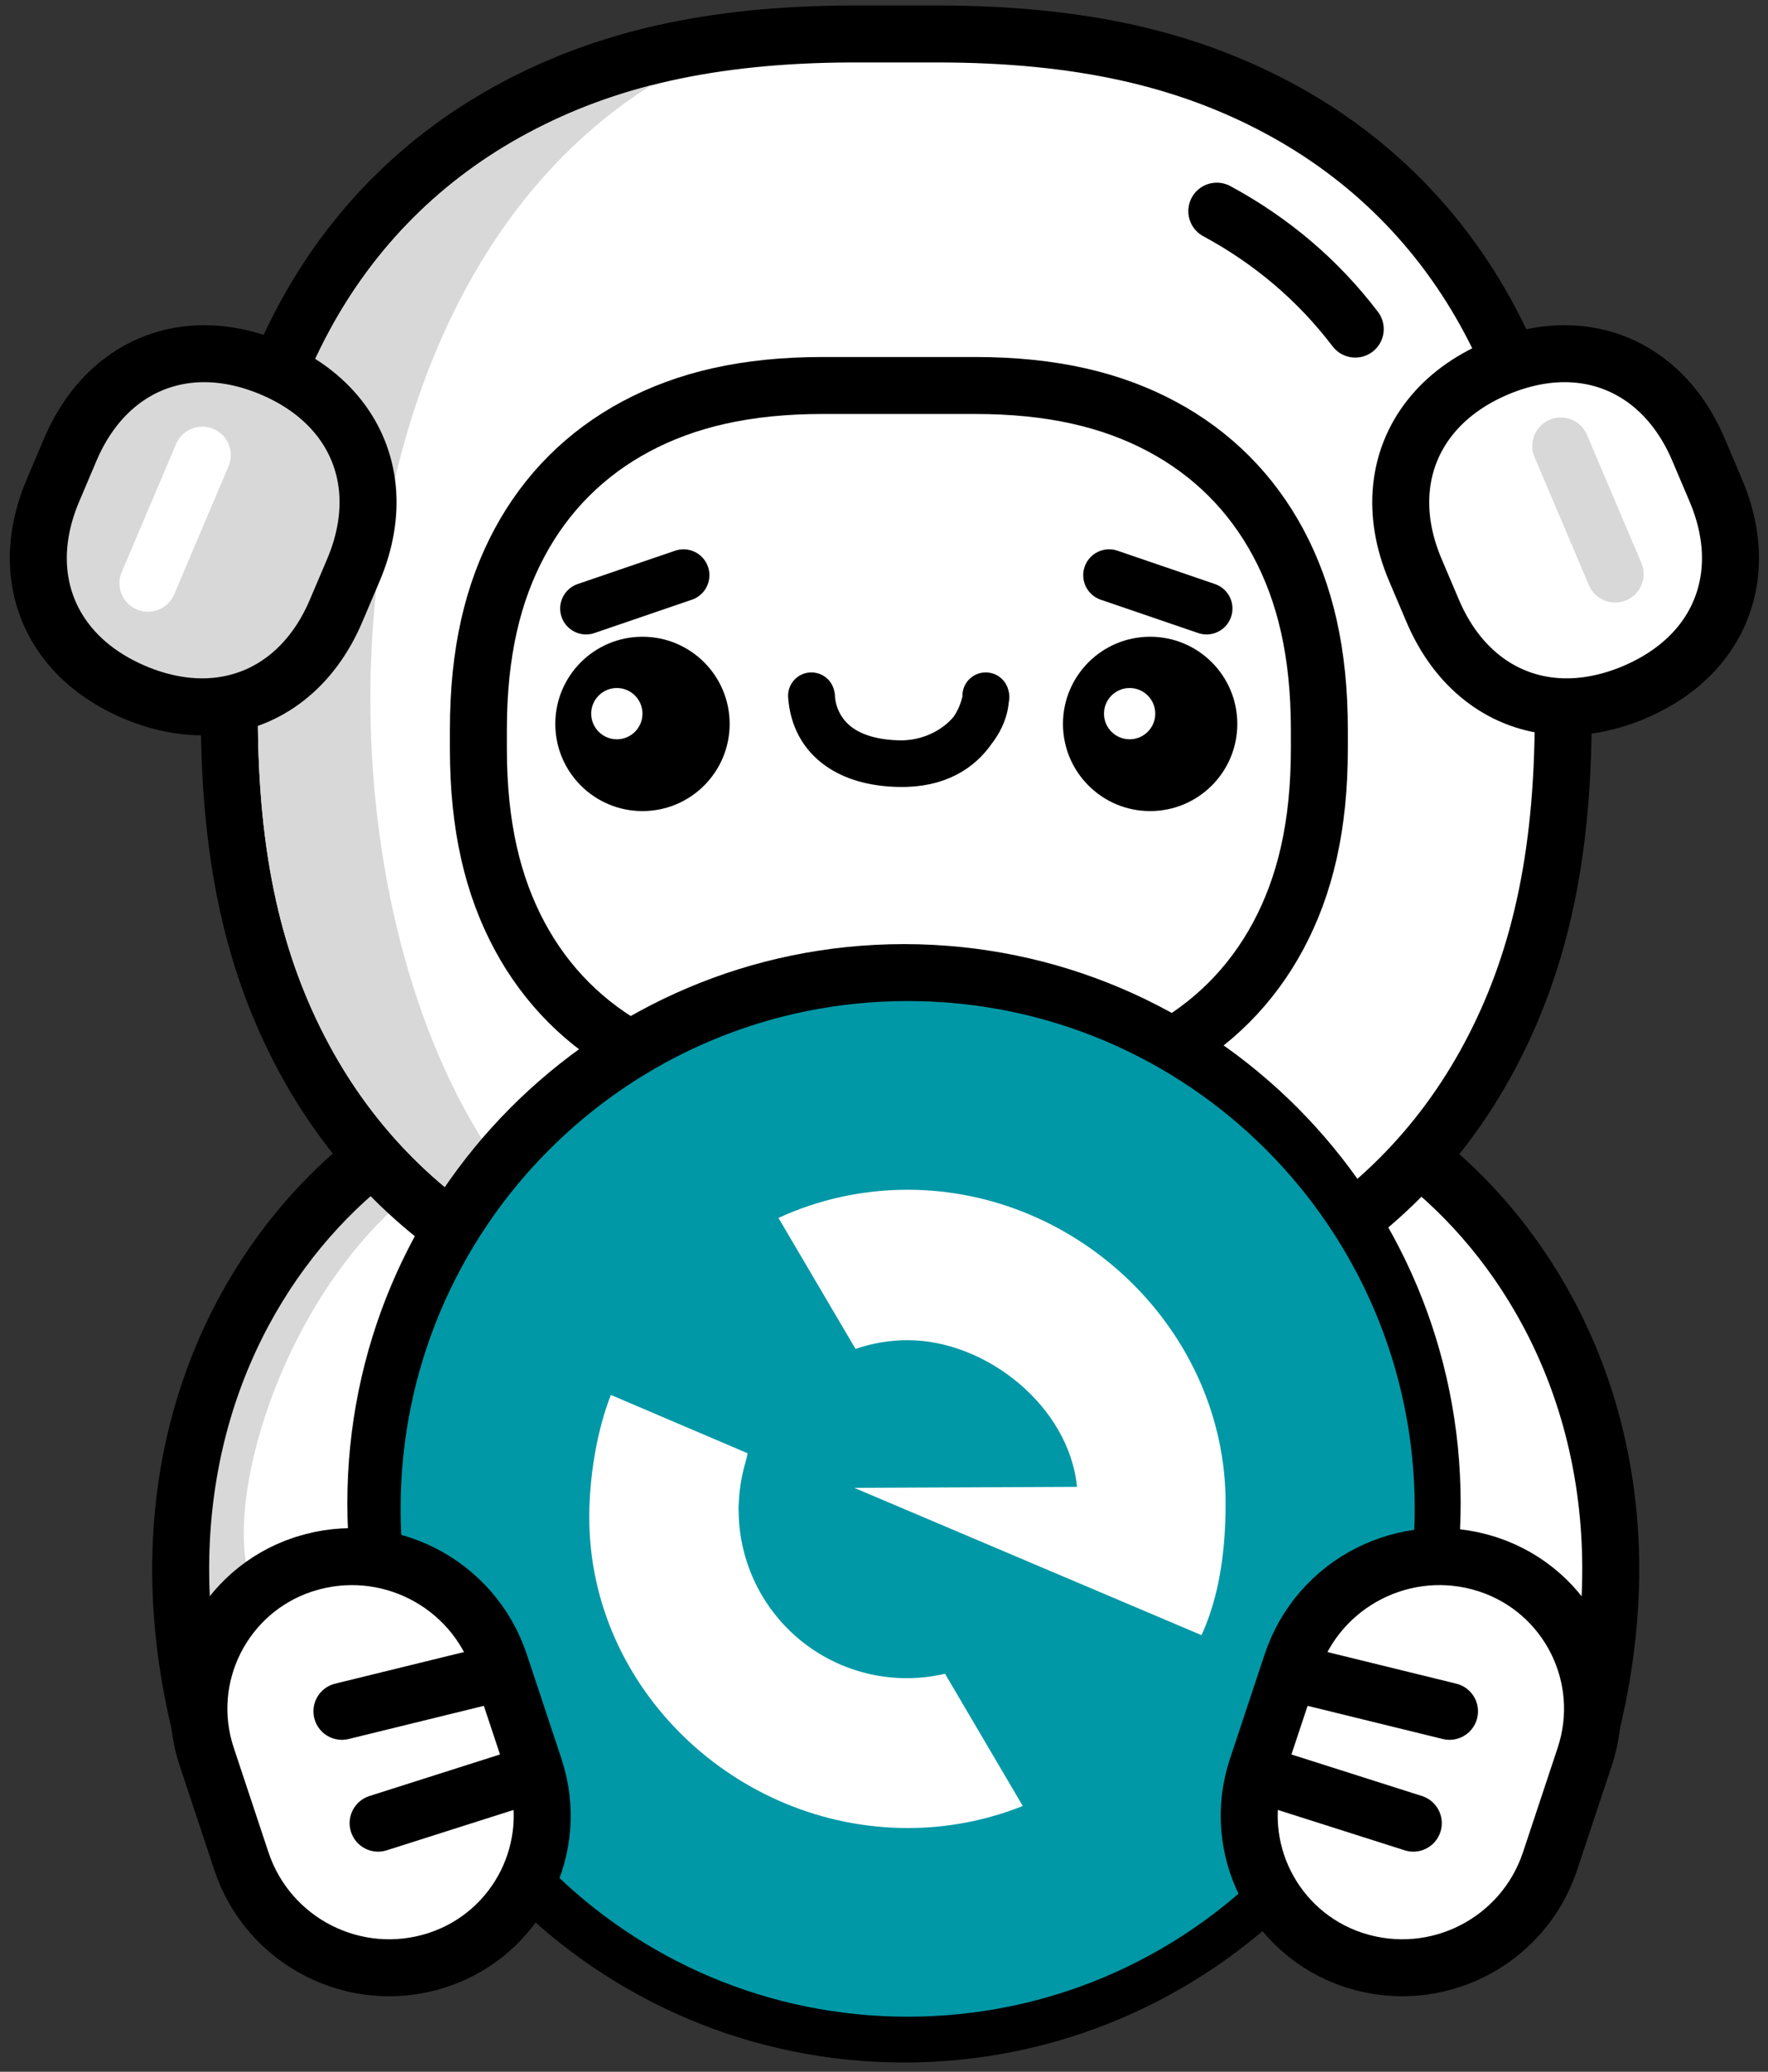 <?xml version="1.0" encoding="UTF-8"?>
<svg width="128px" height="150px" viewBox="0 0 128 150" version="1.1" xmlns="http://www.w3.org/2000/svg" xmlns:xlink="http://www.w3.org/1999/xlink">
    <rect x="0" y="0" width="128" height="150" fill="#333333" stroke="none"/>
    <!-- Generator: Sketch 61.2 (89653) - https://sketch.com -->
    <title>Elements/Cosmonaut/cosmonaut_3_logo</title>
    <desc>Created with Sketch.</desc>
    <g id="Home" stroke="none" stroke-width="1" fill="none" fill-rule="evenodd">
        <g id="Desktop" transform="translate(-112, -2540)">
            <g id="Own-funds" transform="translate(0, 2451)">
                <g id="Elements/Cosmonaut/cosmonaut_3_logo" transform="translate(80, 69)">
                    <g id="Group-66" transform="translate(34.5, 24.375)">
                        <g id="Group-5" transform="translate(10.125, 73.5)">
                            <path d="M28.264,0.154 C26.329,5.322 26.604,11.273 31.575,21.341 C20.051,29.249 24.514,35.745 29.5,43.549 C7.065,55.99 4.841,56.027 4.841,56.027 C-8.874,23.395 12.56,1.074 28.264,0.154 Z" id="Fill-2" fill="#FFFFFF"></path>
                            <path d="M21.976,1.973 C22.524,4.265 21.301,3.424 21.796,5.637 C8.76,11.515 2.531,31.752 5.949,37.616 C-0.336,43.071 4.607,53.375 4.607,53.375 C-7.946,30.263 7.612,3.188 21.976,1.973 Z" id="Fill-3" fill="#D8D8D8"></path>
                            <path d="M28.264,0.154 C26.329,5.322 26.604,11.273 31.575,21.341 C20.051,29.249 24.514,35.745 29.5,43.549 C7.065,55.99 4.841,56.027 4.841,56.027 C-8.874,23.395 12.56,1.074 28.264,0.154 Z" id="Stroke-4" stroke="#000000" stroke-width="4.125" stroke-linejoin="round"></path>
                        </g>
                        <g id="Group-8" transform="translate(82.875, 73.5)">
                            <path d="M3.432,0.154 C5.366,5.322 5.091,11.273 0.12,21.341 C11.644,29.249 7.182,35.745 2.196,43.549 C24.63,55.99 26.854,56.027 26.854,56.027 C40.57,23.395 19.136,1.074 3.432,0.154 Z" id="Fill-6" fill="#FFFFFF"></path>
                            <path d="M3.432,0.154 C5.366,5.322 5.091,11.273 0.12,21.341 C11.644,29.249 7.182,35.745 2.196,43.549 C24.63,55.99 26.854,56.027 26.854,56.027 C40.57,23.395 19.136,1.074 3.432,0.154 Z" id="Stroke-7" stroke="#000000" stroke-width="4.125" stroke-linejoin="round"></path>
                        </g>
                        <g id="Group-12" transform="translate(16.125, 0)">
                            <path d="M42.999,0.146 C42.999,0.146 49.177,0.146 49.177,0.146 C59.371,0.146 66.692,1.921 72.925,5.255 C79.155,8.585 84.048,13.478 87.378,19.707 C90.712,25.941 92.487,33.262 92.487,43.456 C92.487,43.456 92.487,47.421 92.487,47.421 C92.487,57.616 90.712,64.937 87.378,71.17 C84.048,77.4 79.155,82.293 72.925,85.623 C66.692,88.957 59.371,90.731 49.177,90.731 C49.177,90.731 43.355,90.731 43.355,90.731 C33.161,90.731 25.84,88.957 19.606,85.623 C13.377,82.293 8.484,77.4 5.154,71.17 C1.82,64.937 0.045,57.616 0.045,47.421 C0.045,47.421 0.045,43.456 0.045,43.456 C0.045,33.262 1.82,25.941 5.154,19.707 C8.484,13.478 13.377,8.585 19.606,5.255 C25.766,1.962 32.99,0.187 42.999,0.146 Z" id="Stroke-10" stroke="#000000" stroke-width="8.25"></path>
                            <path d="M42.999,0.146 C42.999,0.146 49.177,0.146 49.177,0.146 C59.371,0.146 66.692,1.921 72.925,5.255 C79.155,8.585 84.048,13.478 87.378,19.707 C90.712,25.941 92.487,33.262 92.487,43.456 C92.487,43.456 92.487,47.421 92.487,47.421 C92.487,57.616 90.712,64.937 87.378,71.17 C84.048,77.4 79.155,82.293 72.925,85.623 C66.692,88.957 59.371,90.731 49.177,90.731 C49.177,90.731 43.355,90.731 43.355,90.731 C33.161,90.731 25.84,88.957 19.606,85.623 C13.377,82.293 8.484,77.4 5.154,71.17 C1.82,64.937 0.045,57.616 0.045,47.421 C0.045,47.421 0.045,43.456 0.045,43.456 C0.045,33.262 1.82,25.941 5.154,19.707 C8.484,13.478 13.377,8.585 19.606,5.255 C25.766,1.962 32.99,0.187 42.999,0.146 Z" id="Fill-9" fill="#FFFFFF"></path>
                            <path d="M28.695,89.119 C25.348,88.272 22.37,87.101 19.606,85.623 C13.377,82.293 8.484,77.4 5.154,71.17 C1.82,64.937 0.045,57.616 0.045,47.421 C0.045,47.421 0.045,43.456 0.045,43.456 C0.045,33.262 1.82,25.941 5.154,19.707 C8.484,13.478 13.377,8.585 19.606,5.255 C22.318,3.805 25.236,2.65 28.507,1.807 C-1.324,20.603 4.245,80.003 28.695,89.119 Z" id="Fill-11" fill="#D8D8D8"></path>
                        </g>
                        <g id="Group-15" transform="translate(85.5, 10.875)">
                            <path d="M0.094,0.038 C4.074,2.187 7.441,5.057 10.118,8.576" id="Fill-13" fill="#FFFFFF"></path>
                            <path d="M0.094,0.038 C4.074,2.187 7.441,5.057 10.118,8.576" id="Stroke-14" stroke="#000000" stroke-width="4.125" stroke-linecap="round"></path>
                        </g>
                        <g id="Group-18" transform="translate(0, 21)">
                            <path d="M17.188,1.291 C19.245,2.163 20.879,3.392 22.044,4.87 C23.206,6.347 23.904,8.074 24.094,9.948 C24.283,11.82 23.96,13.839 23.087,15.896 C23.087,15.896 21.836,18.84 21.836,18.84 C20.964,20.9 19.735,22.53 18.257,23.696 C16.78,24.862 15.054,25.56 13.179,25.749 C11.308,25.938 9.292,25.615 7.231,24.743 C5.175,23.867 3.541,22.642 2.379,21.164 C1.213,19.686 0.515,17.956 0.326,16.085 C0.137,14.214 0.46,12.195 1.332,10.138 C1.332,10.138 2.583,7.19 2.583,7.19 C3.456,5.133 4.685,3.5 6.162,2.338 C7.64,1.172 9.366,0.474 11.241,0.285 C13.112,0.096 15.128,0.419 17.188,1.291 Z" id="Fill-16" fill="#D8D8D8"></path>
                            <path d="M17.188,1.291 C19.245,2.163 20.879,3.392 22.044,4.87 C23.206,6.347 23.904,8.074 24.094,9.948 C24.283,11.82 23.96,13.839 23.087,15.896 C23.087,15.896 21.836,18.84 21.836,18.84 C20.964,20.9 19.735,22.53 18.257,23.696 C16.78,24.862 15.054,25.56 13.179,25.749 C11.308,25.938 9.292,25.615 7.231,24.743 C5.175,23.867 3.541,22.642 2.379,21.164 C1.213,19.686 0.515,17.956 0.326,16.085 C0.137,14.214 0.46,12.195 1.332,10.138 C1.332,10.138 2.583,7.19 2.583,7.19 C3.456,5.133 4.685,3.5 6.162,2.338 C7.64,1.172 9.366,0.474 11.241,0.285 C13.112,0.096 15.128,0.419 17.188,1.291 Z" id="Stroke-17" stroke="#000000" stroke-width="4.125"></path>
                        </g>
                        <line x1="12.147" y1="28.578" x2="8.21" y2="37.853" id="Stroke-19" stroke="#FFFFFF" stroke-width="4.125" stroke-linecap="round" stroke-linejoin="round"></line>
                        <g id="Group-22" transform="translate(98.625, 21)">
                            <path d="M7.243,1.291 C5.186,2.163 3.553,3.392 2.391,4.87 C1.225,6.347 0.527,8.074 0.338,9.948 C0.148,11.82 0.471,13.839 1.344,15.896 C1.344,15.896 2.595,18.84 2.595,18.84 C3.467,20.9 4.696,22.53 6.174,23.696 C7.651,24.862 9.378,25.56 11.253,25.749 C13.124,25.938 15.14,25.615 17.2,24.743 C19.257,23.867 20.89,22.642 22.056,21.164 C23.218,19.686 23.916,17.956 24.105,16.085 C24.295,14.214 23.972,12.195 23.099,10.138 C23.099,10.138 21.848,7.19 21.848,7.19 C20.976,5.133 19.747,3.5 18.269,2.338 C16.792,1.172 15.065,0.474 13.19,0.285 C11.319,0.096 9.303,0.419 7.243,1.291 Z" id="Fill-20" fill="#FFFFFF"></path>
                            <path d="M7.243,1.291 C5.186,2.163 3.553,3.392 2.391,4.87 C1.225,6.347 0.527,8.074 0.338,9.948 C0.148,11.82 0.471,13.839 1.344,15.896 C1.344,15.896 2.595,18.84 2.595,18.84 C3.467,20.9 4.696,22.53 6.174,23.696 C7.651,24.862 9.378,25.56 11.253,25.749 C13.124,25.938 15.14,25.615 17.2,24.743 C19.257,23.867 20.89,22.642 22.056,21.164 C23.218,19.686 23.916,17.956 24.105,16.085 C24.295,14.214 23.972,12.195 23.099,10.138 C23.099,10.138 21.848,7.19 21.848,7.19 C20.976,5.133 19.747,3.5 18.269,2.338 C16.792,1.172 15.065,0.474 13.19,0.285 C11.319,0.096 9.303,0.419 7.243,1.291 Z" id="Stroke-21" stroke="#000000" stroke-width="4.125"></path>
                        </g>
                        <line x1="110.496" y1="27.914" x2="114.433" y2="37.189" id="Stroke-23" stroke="#D8D8D8" stroke-width="4.125" stroke-linecap="round" stroke-linejoin="round"></line>
                        <g id="Group-26" transform="translate(31.875, 23.25)">
                            <path d="M25.192,0.285 C25.192,0.285 36.211,0.285 36.211,0.285 C41.795,0.285 46.12,1.317 49.75,3.259 C53.378,5.2 56.229,8.052 58.17,11.679 C60.112,15.309 61.144,19.635 61.144,25.218 C61.144,25.218 61.144,26.584 61.144,26.584 C61.144,32.168 60.112,36.493 58.17,40.124 C56.229,43.751 53.378,46.602 49.75,48.544 C46.12,50.485 41.795,51.518 36.211,51.518 C36.211,51.518 25.192,51.518 25.192,51.518 C19.609,51.518 15.284,50.485 11.653,48.544 C8.026,46.602 5.174,43.751 3.233,40.124 C1.291,36.493 0.259,32.168 0.259,26.584 C0.259,26.584 0.259,25.218 0.259,25.218 C0.259,19.635 1.291,15.309 3.233,11.679 C5.174,8.052 8.026,5.2 11.653,3.259 C15.284,1.317 19.609,0.285 25.192,0.285 Z" id="Fill-24" fill="#FFFFFF"></path>
                            <path d="M25.192,0.285 C25.192,0.285 36.211,0.285 36.211,0.285 C41.795,0.285 46.12,1.317 49.75,3.259 C53.378,5.2 56.229,8.052 58.17,11.679 C60.112,15.309 61.144,19.635 61.144,25.218 C61.144,25.218 61.144,26.584 61.144,26.584 C61.144,32.168 60.112,36.493 58.17,40.124 C56.229,43.751 53.378,46.602 49.75,48.544 C46.12,50.485 41.795,51.518 36.211,51.518 C36.211,51.518 25.192,51.518 25.192,51.518 C19.609,51.518 15.284,50.485 11.653,48.544 C8.026,46.602 5.174,43.751 3.233,40.124 C1.291,36.493 0.259,32.168 0.259,26.584 C0.259,26.584 0.259,25.218 0.259,25.218 C0.259,19.635 1.291,15.309 3.233,11.679 C5.174,8.052 8.026,5.2 11.653,3.259 C15.284,1.317 19.609,0.285 25.192,0.285 Z" id="Stroke-25" stroke="#000000" stroke-width="4.125"></path>
                        </g>
                        <path d="M44.014,54.349 C47.5,54.349 50.325,51.524 50.325,48.038 C50.325,44.551 47.5,41.726 44.014,41.726 C40.528,41.726 37.703,44.551 37.703,48.038 C37.703,51.524 40.528,54.349 44.014,54.349 Z" id="Fill-27" fill="#000000"></path>
                        <path d="M42.158,49.151 C43.182,49.151 44.014,48.32 44.014,47.295 C44.014,46.27 43.182,45.439 42.158,45.439 C41.133,45.439 40.302,46.27 40.302,47.295 C40.302,48.32 41.133,49.151 42.158,49.151 Z" id="Fill-28" fill="#FFFFFF"></path>
                        <line x1="39.93" y1="39.684" x2="46.984" y2="37.271" id="Stroke-29" stroke="#000000" stroke-width="3.75" stroke-linecap="round"></line>
                        <path d="M80.768,54.349 C77.282,54.349 74.457,51.524 74.457,48.038 C74.457,44.551 77.282,41.726 80.768,41.726 C84.254,41.726 87.079,44.551 87.079,48.038 C87.079,51.524 84.254,54.349 80.768,54.349 Z" id="Fill-30" fill="#000000"></path>
                        <path d="M79.283,49.151 C78.258,49.151 77.427,48.32 77.427,47.295 C77.427,46.27 78.258,45.439 79.283,45.439 C80.307,45.439 81.139,46.27 81.139,47.295 C81.139,48.32 80.307,49.151 79.283,49.151 Z" id="Fill-31" fill="#FFFFFF"></path>
                        <line x1="84.852" y1="39.684" x2="77.798" y2="37.271" id="Stroke-32" stroke="#000000" stroke-width="3.75" stroke-linecap="round"></line>
                        <g id="Group-35" transform="translate(55.875, 45.75)">
                            <path d="M0.39,0.338 C0.39,0.338 0.363,5.02 6.701,5.165 C12.433,5.295 13.013,0.338 13.013,0.338 C13.013,0.338 12.99,0.246 12.99,0.246 C13.035,2.604 10.251,5.226 6.725,5.165 C3.24,5.104 0.599,3.532 0.368,0.246 C0.368,0.246 0.39,0.338 0.39,0.338 Z" id="Fill-33" fill="#000000"></path>
                            <path d="M0.39,0.338 C0.39,0.338 0.363,5.02 6.701,5.165 C12.433,5.295 13.013,0.338 13.013,0.338 C13.013,0.338 12.99,0.246 12.99,0.246 C13.035,2.604 10.251,5.226 6.725,5.165 C3.24,5.104 0.599,3.532 0.368,0.246 C0.368,0.246 0.39,0.338 0.39,0.338 Z" id="Stroke-34" stroke="#000000" stroke-width="3.375" stroke-linecap="round" stroke-linejoin="round"></path>
                        </g>
                        <g id="Group-40" transform="translate(24.375, 66)" stroke="#000000" stroke-width="4.125">
                            <path d="M37.998,75.028 C57.916,75.256 74.257,59.122 74.488,38.98 C74.719,18.838 58.752,2.333 38.834,2.105 C18.915,1.876 2.574,18.01 2.343,38.153 C2.112,58.295 18.079,74.8 37.998,75.028 Z" id="Stroke-39"></path>
                        </g>
                        <g id="Group-43" transform="translate(24.375, 66)" stroke="#000000" stroke-width="4.125">
                            <path d="M38.573,76.892 C59.693,76.892 76.812,59.688 76.812,38.468 C76.812,17.247 59.693,0.043 38.573,0.043 C17.452,0.043 0.334,17.247 0.334,38.468 C0.334,59.688 17.452,76.892 38.573,76.892 Z" id="Stroke-42"></path>
                        </g>
                        <path d="M63.213,68.102 C42.937,68.102 26.502,84.565 26.502,104.87 C26.502,125.175 42.941,141.638 63.213,141.638 C83.489,141.638 99.924,125.175 99.924,104.87 C99.924,84.565 83.493,68.102 63.213,68.102 Z" id="Fill-44" fill="#0098A6"></path>
                        <g id="Group-47" transform="translate(40.125, 81.75)" fill="#FFFFFF">
                            <path d="M44.365,32.264 C44.365,32.264 19.224,21.598 19.224,21.598 C19.224,21.598 35.348,21.526 35.348,21.526 C34.77,15.669 28.758,10.907 23.09,10.907 C21.805,10.907 20.527,11.121 19.313,11.538 C19.313,11.538 13.734,2.054 13.734,2.054 C16.668,0.704 19.863,0.012 23.09,0.015 C35.502,0.015 46.107,10.278 46.107,22.708 C46.107,26.06 45.675,29.405 44.362,32.264 C44.362,32.264 44.365,32.264 44.365,32.264 Z" id="Fill-45"></path>
                            <path d="M23.09,46.227 C10.679,46.227 0.037,36.15 0.037,23.72 C0.037,20.8 0.591,17.43 1.601,14.871 C1.601,14.871 11.503,19.094 11.503,19.094 C11.471,19.233 11.432,19.415 11.385,19.618 C11.089,20.589 10.914,21.589 10.868,22.599 C10.846,22.799 10.839,23.002 10.843,23.202 C10.843,23.249 10.85,23.295 10.853,23.342 C10.896,27.036 12.613,30.51 15.516,32.787 C18.421,35.065 22.202,35.9 25.793,35.057 C25.793,35.057 31.422,44.631 31.422,44.631 C28.77,45.688 25.943,46.231 23.09,46.227 Z" id="Fill-46"></path>
                        </g>
                        <g id="Group-50" transform="translate(11.625, 108)">
                            <path d="M3.351,22.374 C3.351,22.374 0.838,14.805 0.838,14.805 C-1.078,9.039 2.045,2.817 7.806,0.901 C7.806,0.901 7.936,0.861 7.936,0.861 C13.817,-1.011 20.11,2.193 22.055,8.048 C22.055,8.048 24.568,15.618 24.568,15.618 C26.48,21.383 23.362,27.605 17.596,29.521 C17.596,29.521 17.47,29.562 17.47,29.562 C11.589,31.433 5.297,28.229 3.351,22.374 Z" id="Fill-48" fill="#FFFFFF"></path>
                            <path d="M3.351,22.374 C3.351,22.374 0.838,14.805 0.838,14.805 C-1.078,9.039 2.045,2.817 7.806,0.901 C7.806,0.901 7.936,0.861 7.936,0.861 C13.817,-1.011 20.11,2.193 22.055,8.048 C22.055,8.048 24.568,15.618 24.568,15.618 C26.48,21.383 23.362,27.605 17.596,29.521 C17.596,29.521 17.47,29.562 17.47,29.562 C11.589,31.433 5.297,28.229 3.351,22.374 Z" id="Stroke-49" stroke="#000000" stroke-width="4.125"></path>
                        </g>
                        <g id="Group-53" transform="translate(22.125, 117)" stroke="#000000" stroke-linecap="round" stroke-width="4.125">
                            <line x1="9.891" y1="0.133" x2="0.13" y2="2.528" id="Stroke-52"></line>
                        </g>
                        <g id="Group-56" transform="translate(24.75, 124.5)" stroke="#000000" stroke-linecap="round" stroke-width="4.125">
                            <line x1="9.672" y1="0.085" x2="0.124" y2="3.125" id="Stroke-55"></line>
                        </g>
                        <g id="Group-59" transform="translate(87.75, 108)">
                            <path d="M21.971,22.374 C21.971,22.374 24.484,14.804 24.484,14.804 C26.396,9.039 23.277,2.817 17.512,0.901 C17.512,0.901 17.386,0.86 17.386,0.86 C11.505,-1.011 5.212,2.193 3.267,8.048 C3.267,8.048 0.754,15.617 0.754,15.617 C-1.162,21.383 1.96,27.605 7.722,29.521 C7.722,29.521 7.852,29.561 7.852,29.561 C13.732,31.433 20.025,28.229 21.971,22.374 Z" id="Fill-57" fill="#FFFFFF"></path>
                            <path d="M21.971,22.374 C21.971,22.374 24.484,14.804 24.484,14.804 C26.396,9.039 23.277,2.817 17.512,0.901 C17.512,0.901 17.386,0.86 17.386,0.86 C11.505,-1.011 5.212,2.193 3.267,8.048 C3.267,8.048 0.754,15.617 0.754,15.617 C-1.162,21.383 1.96,27.605 7.722,29.521 C7.722,29.521 7.852,29.561 7.852,29.561 C13.732,31.433 20.025,28.229 21.971,22.374 Z" id="Stroke-58" stroke="#000000" stroke-width="4.125"></path>
                        </g>
                        <g id="Group-62" transform="translate(92.625, 117)" stroke="#000000" stroke-linecap="round" stroke-width="4.125">
                            <line x1="0.054" y1="0.133" x2="9.816" y2="2.528" id="Stroke-61"></line>
                        </g>
                        <g id="Group-65" transform="translate(90, 124.5)" stroke="#000000" stroke-linecap="round" stroke-width="4.125">
                            <line x1="0.273" y1="0.085" x2="9.821" y2="3.125" id="Stroke-64"></line>
                        </g>
                    </g>
                </g>
            </g>
        </g>
    </g>
</svg>